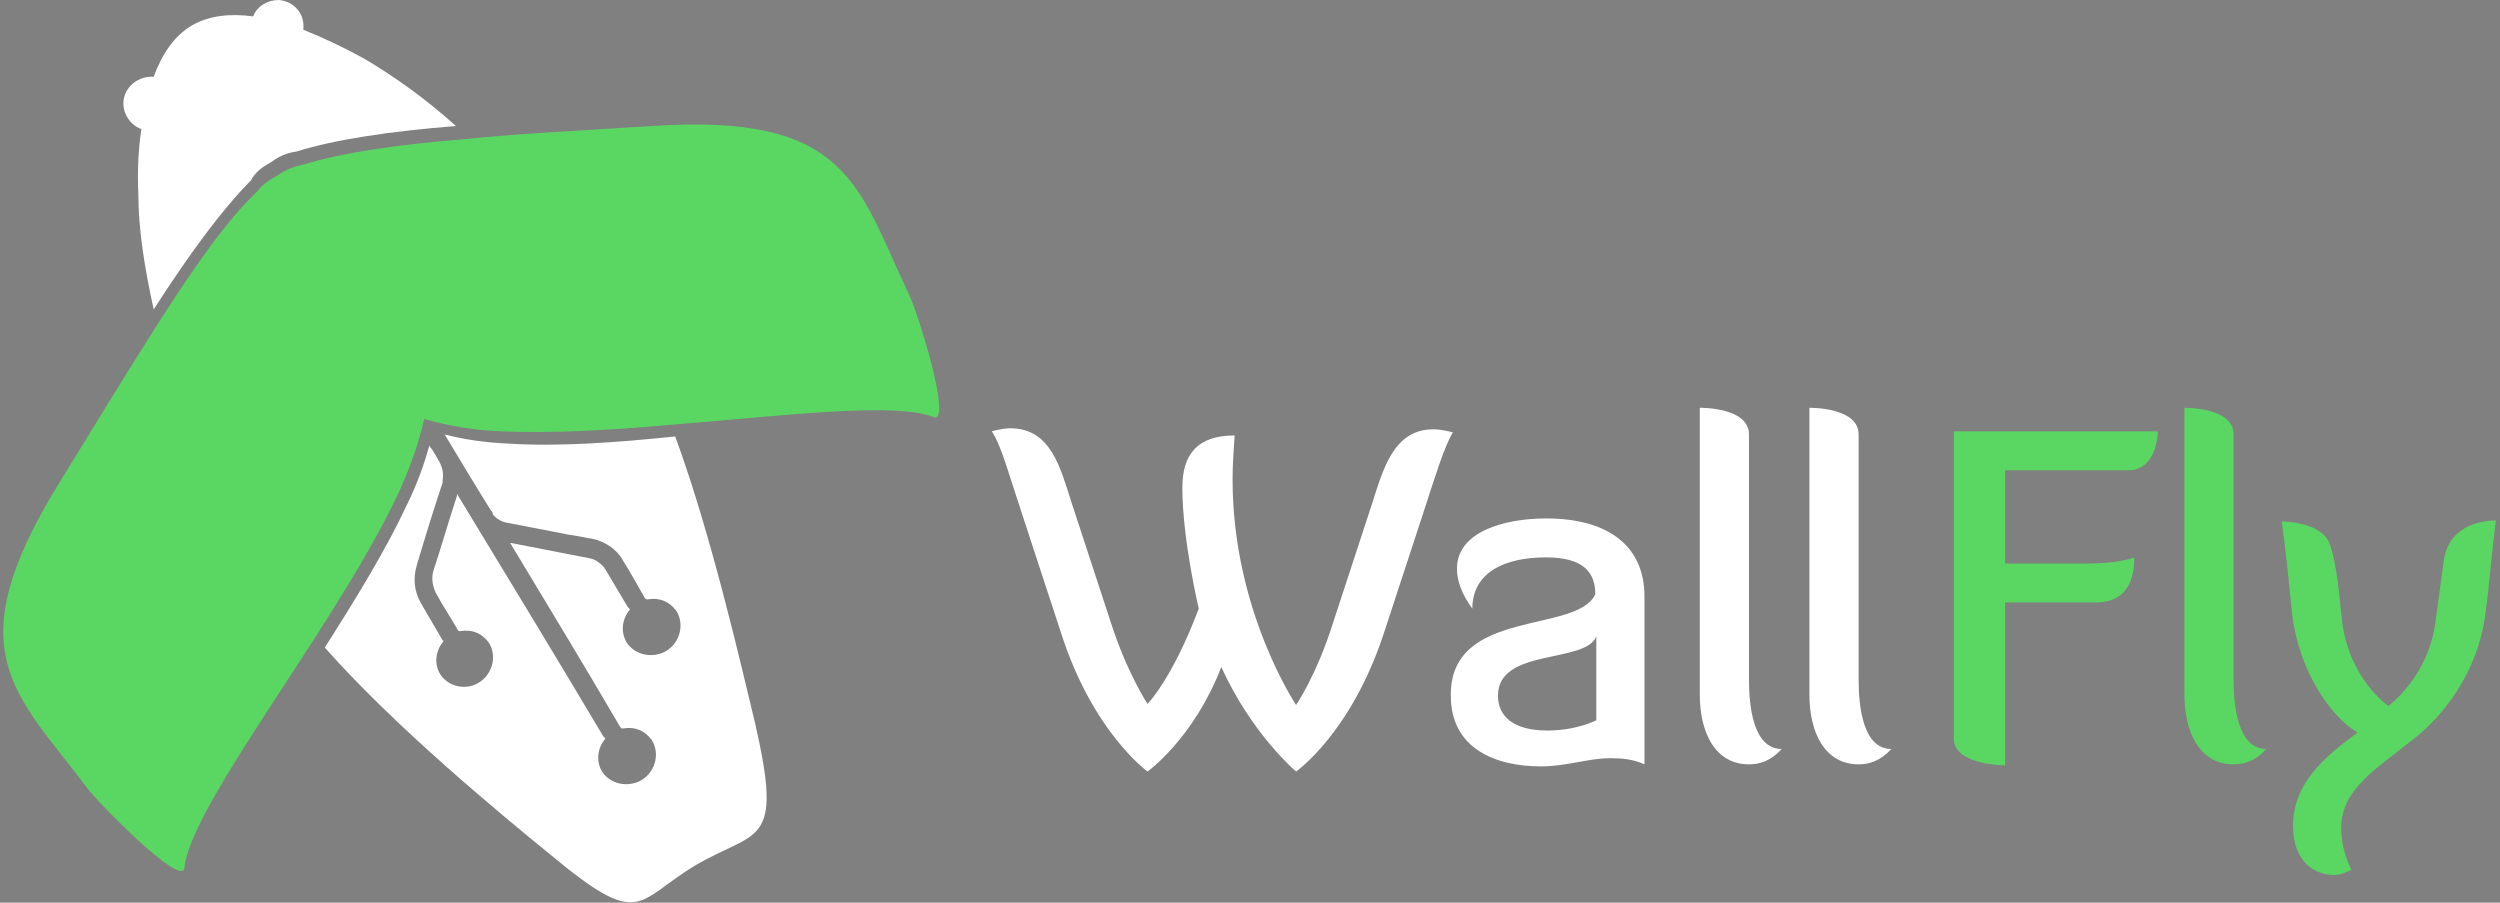 <?xml version="1.0" encoding="utf-8"?>
<!-- Generator: Adobe Illustrator 19.1.0, SVG Export Plug-In . SVG Version: 6.00 Build 0)  -->
<svg version="1.1" id="Layer_1" xmlns="http://www.w3.org/2000/svg" xmlns:xlink="http://www.w3.org/1999/xlink" x="0px" y="0px"
	 viewBox="-728 949.2 244 88.1" style="enable-background:new -728 949.2 244 88.1;" xml:space="preserve">
<rect x="-728" y="949.2" width="244" height="88.1" fill="#808080" stroke="none"/>
<style type="text/css">
	.st0{fill:#FFFFFF;}
	.st1{fill:#5AD663;}
	.st2{fill:#040305;}
	.st3{fill:none;}
	.st4{enable-background:new    ;}
</style>
<g>
	<path class="st0" d="M-701.5,965c0.8-0.6,1.6-0.9,2.4-1c3.8-1.2,9.3-2,15.6-2.5c-3-2.7-6.1-4.9-9-6.6c-2-1.1-3.9-2-5.9-2.8
		c0.2-1.5-0.9-2.8-2.4-2.9c-1.1,0-2.1,0.6-2.5,1.6c-2.2-0.3-4.3-0.1-6,0.9s-2.9,2.8-3.7,5c-1.1-0.1-2.2,0.5-2.7,1.5
		c-0.7,1.4,0.1,3.1,1.5,3.6c-0.3,2-0.4,4.1-0.3,6.3c0,3.4,0.6,7.2,1.5,11.3c3.4-5.3,6.7-9.8,9.5-12.6
		C-703.1,966-702.4,965.5-701.5,965z"/>
	<path class="st1" d="M-664.4,961.5c-6.1,0.4-12.6,0.7-18.5,1.3c-6.2,0.5-11.8,1.3-15.6,2.5c-0.7,0.1-1.5,0.4-2.4,1
		c-0.9,0.5-1.6,1-2,1.6c-2.9,2.7-6.1,7.3-9.5,12.6c-3.2,5-6.6,10.6-9.8,15.8c-10.2,16.5-4.3,20.5,2.7,29.8c1.2,1.6,9.3,9.8,9.5,7.8
		c0.4-4.1,6.8-13.2,12.9-22.7c3-4.7,6-9.6,8-13.9c1.2-2.6,2-5,2.5-7.2c2.2,0.6,4.6,1.1,7.6,1.2c4.8,0.2,10.4-0.1,16-0.6
		c11.2-0.9,22.3-2.3,26.1-0.8c1.9,0.8-1.5-10.2-2.4-12C-644.3,967.4-645.1,960.2-664.4,961.5z"/>
	<g>
		<path class="st0" d="M-678.3,992.5c-2.3-0.1-4.4-0.4-6.3-0.9c1.5,2.5,3,5,4.5,7.4c0.1,0.1,0.2,0.2,0.2,0.4
			c0.3,0.4,0.8,0.7,1.3,0.8c2.1,0.4,4.1,0.8,6.2,1.2c0.8,0.1,1.6,0.3,2.3,0.4c1.2,0.3,2.3,1,2.9,2.1c0.7,1.1,1.4,2.4,2.1,3.6
			c0,0,0,0.1,0.1,0.1c0,0.1,0.1,0.1,0.2,0.1c1.2-0.2,2.1,0.2,2.8,1.1c0.9,1.4,0.3,3.4-1.3,4.1c-1.2,0.5-2.6,0.2-3.4-0.8
			c-0.7-0.9-0.7-2.3,0.1-3.3c0.1-0.1,0.1-0.2,0-0.2c0,0,0-0.1-0.1-0.1l-2.2-3.7c-0.1-0.1-0.1-0.2-0.2-0.3c-0.4-0.4-0.8-0.7-1.3-0.8
			c-2.6-0.5-5.1-1-7.7-1.5h-0.1c3.6,6,7.2,11.9,10.7,17.9c0,0,0,0.1,0.1,0.1c0,0.1,0.1,0.1,0.2,0.1c1.2-0.2,2.1,0.2,2.8,1.1
			c0.9,1.4,0.3,3.4-1.3,4.1c-1.2,0.5-2.6,0.2-3.4-0.8c-0.7-0.9-0.7-2.3,0.1-3.3c0.1-0.1,0.1-0.2,0-0.2c0,0,0-0.1-0.1-0.1
			c-4.7-7.9-9.5-15.8-14.3-23.7c0,0.1,0,0.1,0,0.2c-0.8,2.4-1.5,4.9-2.3,7.3c-0.2,0.7-0.1,1.4,0.2,2.1c0.7,1.3,1.5,2.5,2.2,3.7
			c0,0.1,0.1,0.1,0.2,0.1c1.2-0.2,2.1,0.2,2.8,1.1c0.9,1.4,0.3,3.4-1.3,4.1c-1.1,0.5-2.5,0.2-3.3-0.8c-0.7-0.9-0.7-2.3,0.1-3.3
			c0.1-0.1,0.1-0.2,0-0.2c-0.7-1.2-1.4-2.4-2.1-3.6s-0.8-2.5-0.4-3.8c0.8-2.7,1.6-5.3,2.5-8c0-0.1,0-0.1,0-0.2
			c0.1-0.7,0-1.2-0.3-1.8c-0.3-0.5-0.6-1.1-1-1.6c-0.5,1.8-1.2,3.8-2.2,5.8c-2,4.3-5,9.2-8,13.9c6.9,7.8,17.1,16.2,22,20.2
			c8.9,7.4,8.3,4.6,14.1,1.1c6.1-3.6,8.7-1.7,5.9-13.9c-1.4-5.8-4.3-18.5-7.8-28C-667.9,992.4-673.5,992.8-678.3,992.5z"/>
		<path class="st2" d="M-685.8,991.3C-685.8,991.3-685.9,991.3-685.8,991.3C-685.9,991.3-685.9,991.3-685.8,991.3L-685.8,991.3z"/>
	</g>
</g>
<rect x="-624.1" y="991.3" class="st3" width="117.5" height="33.5"/>
<g class="st4">
	<path class="st0" d="M-624.4,1011.1l-3.9-11.9c-1.2-3.6-2-6.6-2.9-7.9c0,0,1-0.3,1.8-0.3c4,0,4.9,3.9,6,7.3l3.8,11.6
		c1.6,5,3.6,8,3.6,8s2.4-2.4,5-9.3c0,0-1.6-6.7-1.6-11.8c0-3.3,1.5-5.1,5.1-5.1c-0.1,1.5-0.2,2.9-0.2,4.3c0,12.8,6.2,22,6.2,22
		s2-2.9,3.6-8l3.8-11.6c1.1-3.4,2.1-7.3,6-7.3c0.9,0,1.9,0.3,1.9,0.3c-0.8,1.3-1.7,4.2-2.9,7.9l-3.9,11.9
		c-3.2,9.6-8.5,13.3-8.5,13.3s-4.3-3.6-7.3-10.2c-2.7,7-7.2,10.2-7.2,10.2S-621.3,1020.7-624.4,1011.1z"/>
	<path class="st0" d="M-572.3,1007.2c0-2-1-3.6-4.8-3.6c-4.1,0-7.2,1.5-7.2,5c-1.1-1.5-1.5-2.8-1.5-3.9c0-3.6,4.6-4.9,8.7-4.9
		c6.2,0,9.6,2.8,9.6,7.6v16.4c-1.1-0.5-2.2-0.6-3.3-0.6c-2.2,0-4.3,0.8-6.8,0.8c-4.4,0-8.8-1.7-8.8-6.9
		C-586.5,1008.5-574.1,1011.1-572.3,1007.2z M-572.2,1011.3c-1,2.7-9.6,1.1-9.6,5.8c0,2,1.5,3.4,4.8,3.4c2.9,0,4.8-1,4.8-1V1011.3z"
		/>
	<path class="st0" d="M-562.1,989c0.3,0,4.8,0,4.8,2.6v23.9c0,2.6,0.4,6.8,3.2,6.8c-1.1,1.2-2.2,1.5-3.2,1.5c-3.3,0-4.8-3.1-4.8-6.8
		V989z"/>
	<path class="st0" d="M-551.4,989c0.3,0,4.8,0,4.8,2.6v23.9c0,2.6,0.4,6.8,3.2,6.8c-1.1,1.2-2.2,1.5-3.2,1.5c-3.3,0-4.8-3.1-4.8-6.8
		V989z"/>
</g>
<g class="st4">
	<path class="st1" d="M-524.2,1004.2c3.1,0,4.5-0.6,4.5-0.6c0,1.9-0.5,4.4-3.8,4.4h-8.8v15.9c0,0-5,0-5-2.6v-30h19.9
		c0,0,0,3.8-2.9,3.8h-12v9.1L-524.2,1004.2L-524.2,1004.2z"/>
	<path class="st1" d="M-514.8,989c0.3,0,4.8,0,4.8,2.6v23.9c0,2.6,0.4,6.8,3.2,6.8c-1.1,1.2-2.2,1.5-3.2,1.5c-3.3,0-4.8-3.1-4.8-6.8
		V989z"/>
	<path class="st1" d="M-504.3,1009c-0.3-3-0.6-6-1-8.9c0,0,3.7,0,4.6,2c0.8,2,1,5.3,1.3,7.8c0.7,5.6,4.5,8.2,4.5,8.2
		s3.9-2.8,4.6-8.2l0.8-5.9c0.5-3.9,4.4-4,5.1-4c-0.4,3-0.6,6-1,8.9c-0.7,6-4.3,10.3-7,12.4l-1.8,1.4c-3,2.3-5.3,4.2-5.3,7.3
		c0,1.5,0.4,2.9,1,4.1c-0.5,0.2-1,0.5-1.7,0.5c-1.7,0-4-1.1-4-4.8c0-4.1,3-6.7,6.3-9.1C-500.5,1019.2-503.7,1014.6-504.3,1009z"/>
</g>
</svg>

